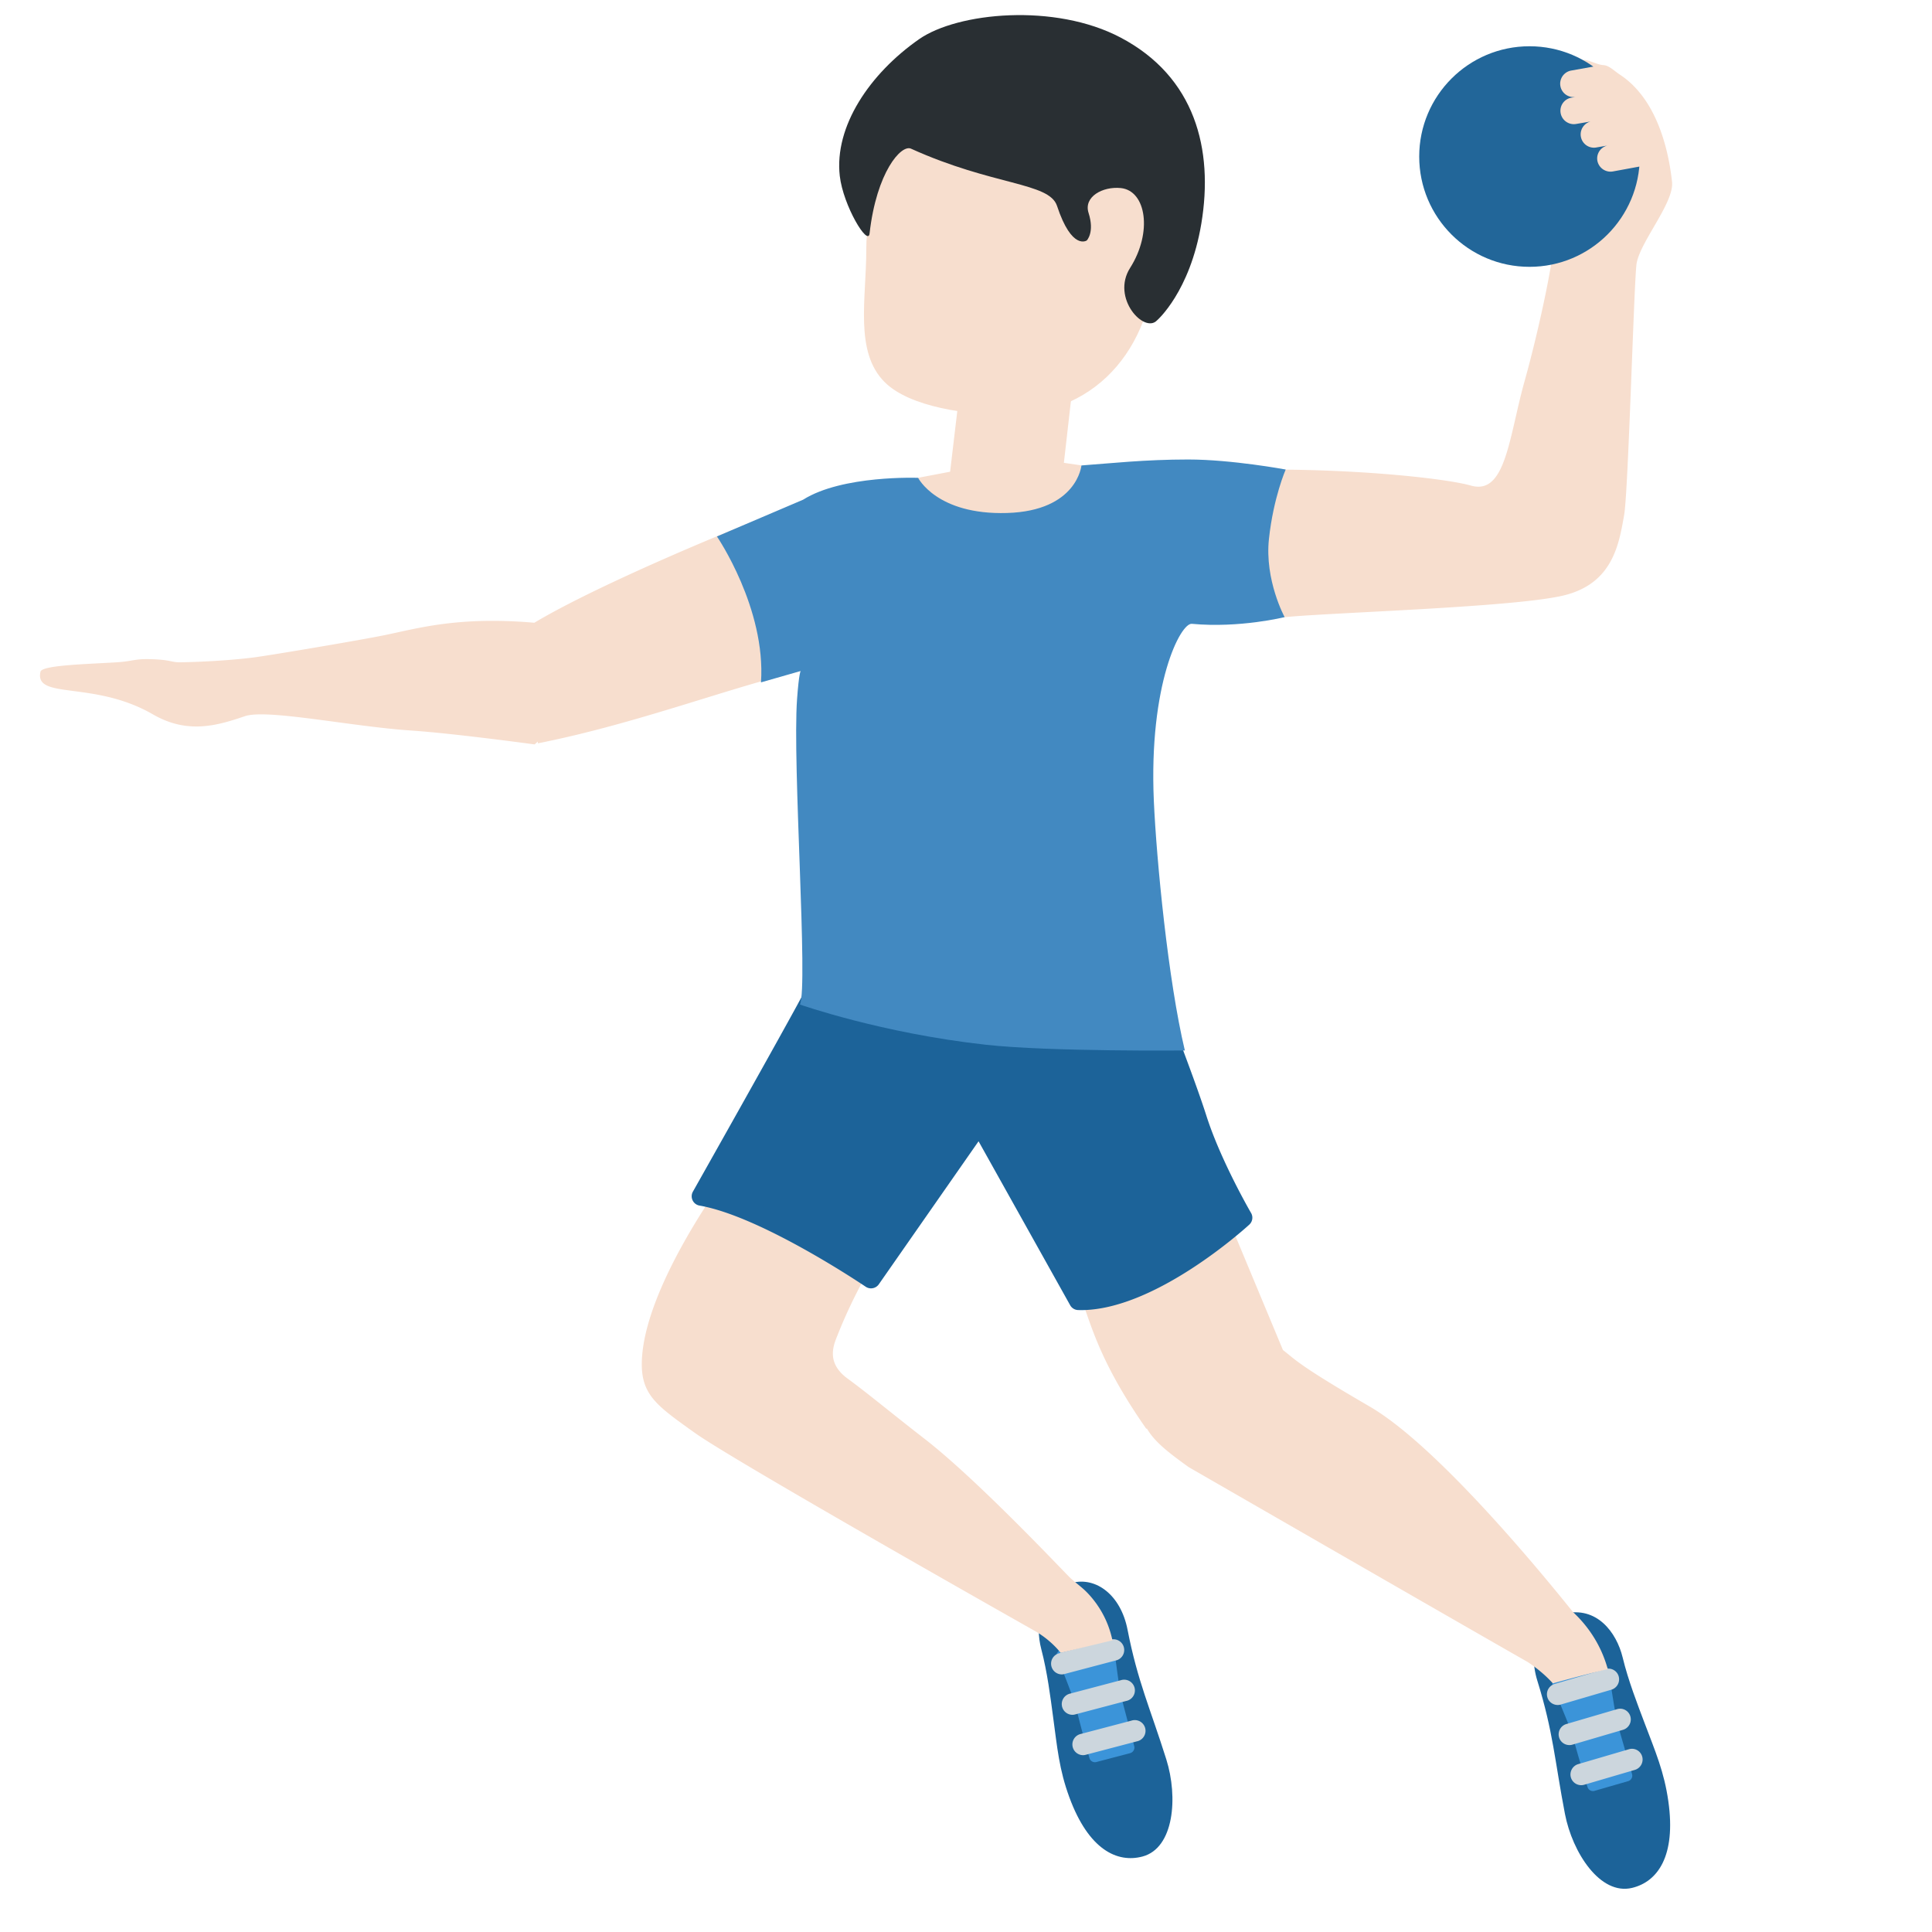<svg viewBox="0 0 36 36" xmlns="http://www.w3.org/2000/svg"><path d="M28.648 31.324c.294.944.323 1.49.512 2.473.139.722.656 1.525 1.252 1.381.472-.114.821-.587.675-1.614-.078-.55-.238-.916-.45-1.477-.122-.324-.297-.771-.401-1.202-.114-.47-.484-.963-1.091-.816-.45.107-.693.627-.497 1.255z" fill="#1c6399"/><path d="M29.952 31.074c-.026-.017-.255-.137-.58-.031s-.434.3-.448.328c-.013.028.339.801.394 1.019.057.232.254.882.263.909a.106.106 0 00.134.07l.62-.179a.107.107 0 00.076-.132l-.254-.878c-.071-.243-.178-1.089-.205-1.106z" fill="#3b94d9"/><path d="M29.463 33.264a.191.191 0 00.057-.008l.944-.277a.202.202 0 00.136-.248.198.198 0 00-.249-.136l-.944.277a.202.202 0 00-.136.248.2.2 0 00.192.144zm-.22-.747a.191.191 0 00.057-.008l.944-.277a.202.202 0 00.136-.248.198.198 0 00-.249-.136l-.944.277a.2.2 0 00.056.392zm-.218-.747a.191.191 0 00.057-.008l.944-.277a.202.202 0 00.136-.248.198.198 0 00-.249-.136l-.944.277a.2.2 0 00.056.392z" fill="#ccd6dd"/><path d="M21.01 30.366c.189.97.423 1.465.723 2.419.22.701.146 1.653-.446 1.809-.469.124-1.001-.127-1.36-1.101-.192-.521-.225-.919-.306-1.514-.046-.343-.105-.819-.218-1.249-.123-.468-.031-1.077.573-1.236.447-.116.908.226 1.034.872z" fill="#1c6399"/><path d="M20.725 30.544c-.026-.018-.252-.143-.579-.045s-.441.289-.456.317c-.014.028.319.809.369 1.028.051.233.233.888.241.915a.106.106 0 00.132.073l.624-.164a.108.108 0 00.079-.13l-.233-.883c-.064-.245-.15-1.093-.177-1.111z" fill="#3b94d9"/><path d="M20.18 32.705a.18.18 0 00.051-.007l.951-.25a.2.2 0 10-.101-.386l-.951.25a.2.2 0 00.05.393zm-.198-.752a.18.18 0 00.051-.007l.951-.251a.2.2 0 10-.101-.386l-.951.251a.2.2 0 00.05.393zm-.199-.753a.18.18 0 00.051-.007l.951-.251a.2.2 0 10-.101-.386l-.951.251a.2.2 0 00.05.393z" fill="#ccd6dd"/><g fill="#f7dece"><path d="M20.093 24.067l2.664-1.668 1.149 2.757c.24.185.28.276 1.615 1.052 1.203.699 3.041 2.897 3.791 3.832.213.198.504.544.646 1.061-.566.137-1.023.266-1.023.266s-.171-.202-.466-.396c-1.438-.821-6.319-3.633-6.319-3.633-.394-.283-.64-.478-.78-.72l-.01.006c-.954-1.365-1.048-2.063-1.267-2.557zm-6.532-2.196l2.815 1.487a9.464 9.464 0 00-.797 1.59c-.083.213-.132.49.223.746.2.146.433.331.731.568.204.163.438.349.714.563.997.778 2.582 2.469 2.694 2.575.059.056.145.12.239.202.08.07.165.163.248.278.002.004.005.005.007.008l.002.005c.12.17.231.388.292.673-.087.019-.965.233-.965.233s-.164-.223-.464-.399c-.907-.513-5.677-3.215-6.356-3.703l-.062-.044c-.69-.495-.977-.699-.915-1.409.108-1.241 1.264-2.916 1.594-3.373zm8.389-11.505c-.03-.672.209-1.616 1.772-1.616 1.699 0 3.246.172 3.686.298.651.186.707-.9 1.002-1.952.295-1.056.577-2.448.546-2.676-.053-.384.461-3.239.505-3.282.072-.07.275.067.413.075.111.007.19.098.308.176.682.447.906 1.376.974 2 .042.386-.597 1.118-.661 1.525-.047.301-.154 4.237-.231 4.678-.095.539-.207 1.278-1.122 1.502-.916.223-4.298.317-5.205.406-1.039.102-1.947-.243-1.987-1.134zM2.177 12.341c.285-.018.335-.066.612-.059.406.01.393.062.577.059.399-.007.967-.038 1.387-.094.31-.041 1.968-.32 2.419-.413.614-.126 1.372-.353 2.786-.23v-.001c1.217-.728 3.875-1.827 4.754-2.147 1.009-.367 2.187 2.707.602 2.97-1.277.211-3.237 1.018-5.292 1.425l-.001-.032c-.023.016-.037.039-.062.052 0 0-1.491-.204-2.303-.259-1.124-.076-2.682-.406-3.092-.267-.518.176-1.068.34-1.715-.034-1.106-.639-2.212-.265-2.095-.794.026-.124.88-.142 1.423-.176zm15.996-7.515c.062-.564.59-1 1.148-.934.564.062.977.558.914 1.122l-.411 3.61.328.048s.391 1.056-1.422 1.056-1.621-.825-1.621-.825l.595-.113z"/><path d="M16.142 4.648c0-1.702 1.208-3.083 2.697-3.083s2.697 1.38 2.697 3.083-1.011 3.082-2.794 3.082c-.68 0-1.784-.136-2.258-.61-.565-.565-.342-1.547-.342-2.472z"/></g><path d="M17.126.73c.718-.5 2.529-.678 3.757-.029 1.386.732 1.733 2.08 1.502 3.466-.212 1.274-.825 1.802-.825 1.802-.235.254-.86-.413-.502-.977.42-.66.302-1.439-.174-1.488-.336-.034-.697.162-.6.464.116.363-.033.512-.033.512s-.277.197-.555-.644c-.146-.441-1.189-.372-2.721-1.066-.181-.082-.642.433-.772 1.581-.028.248-.491-.516-.555-1.073-.105-.923.558-1.906 1.478-2.548z" fill="#292f33"/><g fill="#1c6399"><path d="M21.211 17.894s.826 2.083 1.101 2.948.848 1.848.848 1.848-1.729 1.586-3.066 1.546l-1.843-3.299-2.021 2.896s-1.959-1.333-3.167-1.542c0 0 1.709-3.03 2.062-3.698a5.63 5.63 0 01.75-1.094z"/><path d="M20.089 24.411a.175.175 0 01-.148-.09l-1.707-3.055-1.86 2.667a.177.177 0 01-.242.044c-.019-.013-1.941-1.313-3.099-1.513a.176.176 0 01-.122-.259c.017-.03 1.712-3.036 2.061-3.694.359-.681.76-1.113.776-1.131a.17.17 0 01.141-.055l5.335.394a.174.174 0 01.15.11c.034.085.831 2.099 1.105 2.96.266.836.827 1.804.833 1.813a.175.175 0 01-.033.217c-.072.066-1.754 1.593-3.136 1.593zm2.055-3.516c-.235-.74-.887-2.406-1.056-2.834l-5.139-.379a5.7 5.7 0 00-.67.995c-.296.561-1.557 2.802-1.948 3.496 1.036.27 2.407 1.13 2.853 1.421l1.923-2.756a.188.188 0 01.152-.074c.06.003.115.037.144.09l1.793 3.209c1.054-.035 2.366-1.089 2.741-1.409-.164-.298-.57-1.059-.793-1.759z"/></g><path d="M22.141 8.562c-.812 0-1.45.072-1.99.111 0 0-.077.847-1.387.886-1.309.039-1.656-.655-1.656-.655s-1.411-.055-2.143.407l-1.606.685s.915 1.338.821 2.719l.74-.212s-.032.025-.068.525c-.088 1.207.208 5.343.054 5.69 0 0 1.521.536 3.469.75 1.192.131 3.703.106 3.703.106-.31-1.295-.529-3.545-.578-4.652-.096-2.173.497-3.318.708-3.298.896.083 1.729-.125 1.729-.125s-.375-.688-.292-1.458c.083-.771.312-1.292.312-1.292s-1.004-.187-1.816-.187z" fill="#4289c1"/><circle cx="28.5" cy="2.917" fill="#269" r="2.055"/><path d="M29.282 1.82l.079-.014a.249.249 0 01-.08-.492l.513-.092.825.901.25.922-.817.15a.25.25 0 01-.288-.204.247.247 0 01.189-.279l-.22.038a.248.248 0 01-.094-.486l-.271.046c-.135.023-.265-.068-.288-.204s.067-.263.202-.286z" fill="#f7dece"/></svg>